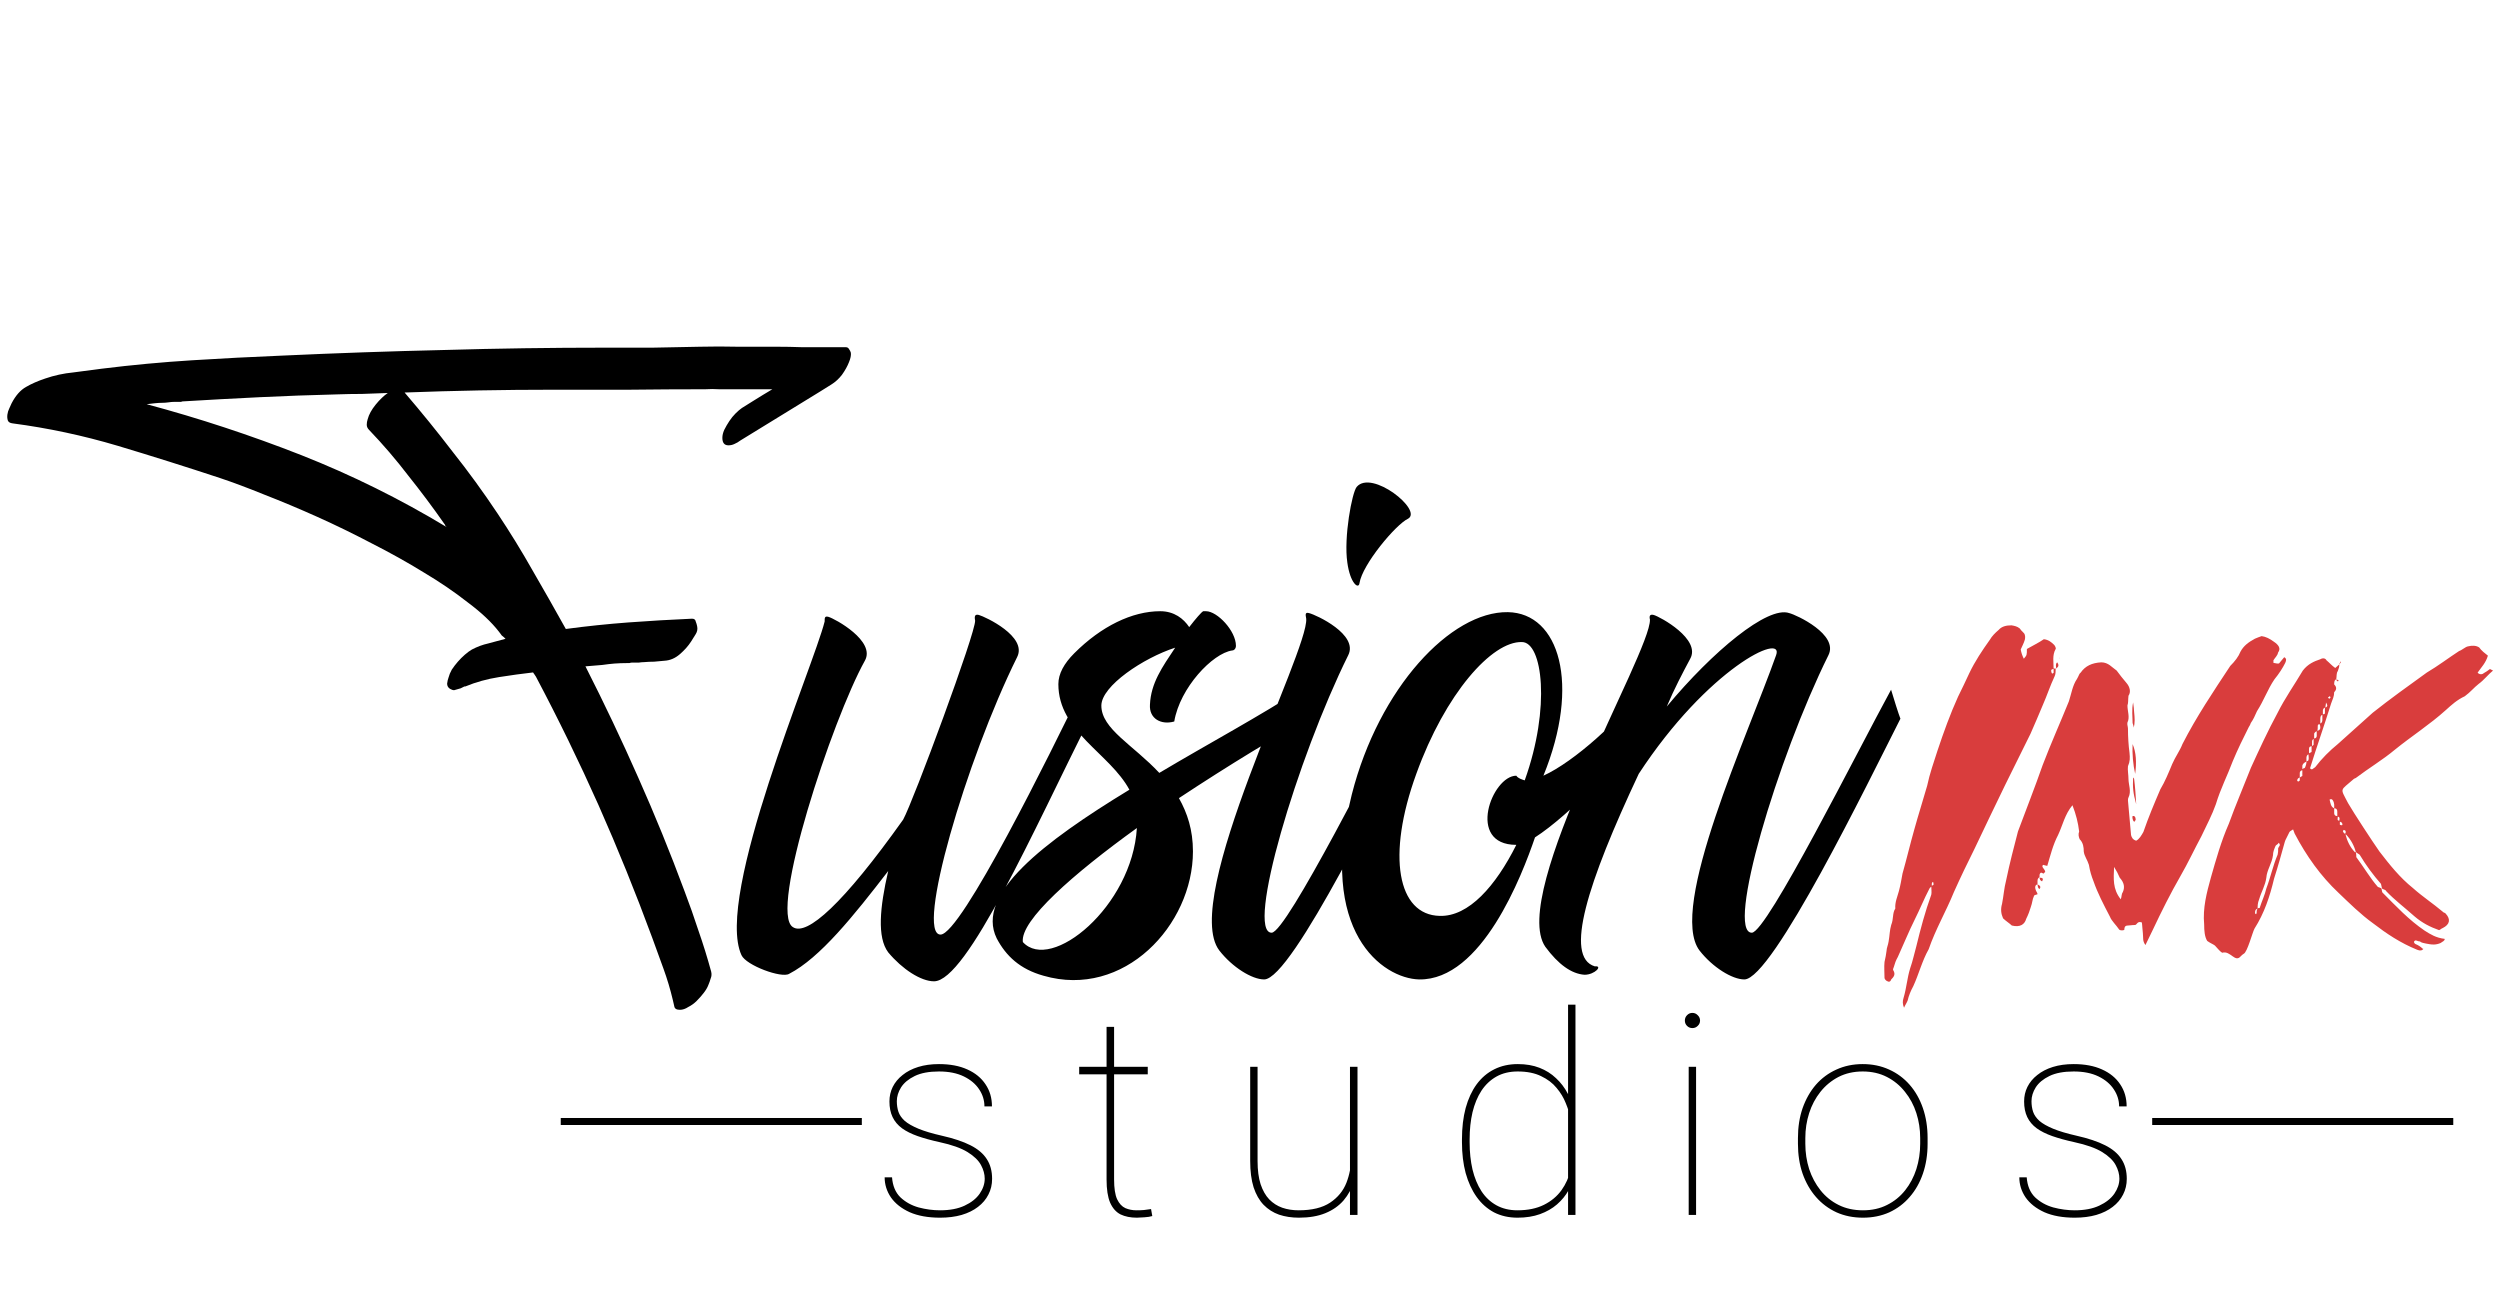 <svg width="107" height="56" viewBox="0 0 107 56" fill="none" xmlns="http://www.w3.org/2000/svg">
<path d="M39.975 42C39.415 42 38.615 41.48 38.015 40.76C37.535 40.12 37.655 38.84 38.015 37.28C36.535 39.2 35.095 41 33.775 41.68C33.455 41.88 31.935 41.32 31.735 40.88C30.575 38.36 34.815 28.52 35.295 26.6C35.295 26.44 35.295 26.36 35.455 26.4C35.735 26.48 37.495 27.44 37.015 28.28C35.615 30.8 32.895 39.04 33.935 39.68C34.535 40.08 36.095 38.68 38.655 35.08C39.095 34.28 41.775 27.04 41.735 26.56C41.695 26.36 41.735 26.28 41.895 26.32C42.175 26.4 43.975 27.24 43.535 28.12C41.335 32.56 39.175 40 40.255 40C41.135 40 45.015 32.12 46.255 29.56L46.655 30.72C44.255 35.52 41.375 42 39.975 42ZM44.658 41.76C43.658 41.48 43.058 40.92 42.658 40.16C41.738 38.28 44.658 36.04 48.338 33.8C47.498 32.24 45.298 31.32 45.298 29.28C45.298 28.84 45.538 28.4 45.978 27.96C47.138 26.8 48.458 26.16 49.658 26.16C50.258 26.16 50.658 26.48 50.898 26.84C51.178 26.48 51.418 26.2 51.498 26.16H51.618C52.098 26.16 52.898 27 52.898 27.64C52.898 27.76 52.818 27.84 52.738 27.84C51.898 27.96 50.498 29.44 50.258 30.88C49.698 31.04 49.178 30.76 49.218 30.16C49.258 29.24 49.738 28.56 50.298 27.72C48.938 28.16 47.138 29.36 47.138 30.2C47.138 31.2 48.498 31.88 49.618 33.08C51.698 31.84 53.938 30.64 55.778 29.44L56.178 30.68C54.738 31.44 52.578 32.76 50.458 34.16C50.818 34.8 51.058 35.52 51.058 36.44C51.058 39.6 48.098 42.76 44.658 41.76ZM43.778 40.32C44.978 41.64 48.458 38.8 48.658 35.44C45.938 37.4 43.658 39.4 43.778 40.32ZM54.106 41.92C53.586 41.92 52.746 41.4 52.186 40.68C50.506 38.48 56.026 27.84 55.906 26.48C55.866 26.28 55.866 26.2 56.026 26.24C56.346 26.32 58.146 27.16 57.706 28.04C55.506 32.48 53.306 39.92 54.426 39.92C55.066 39.92 58.986 32.08 60.386 29.52C60.506 29.92 60.706 30.56 60.786 30.76C59.386 33.44 55.306 41.92 54.106 41.92ZM57.666 24.08C57.506 23 57.866 21.08 58.066 20.84C58.706 20.08 60.906 21.84 60.266 22.2C59.746 22.44 58.306 24.16 58.186 24.96C58.146 25.24 57.786 24.96 57.666 24.08ZM60.738 41.92C59.178 41.88 56.378 39.88 57.858 34C59.018 29.44 62.098 26.16 64.538 26.2C66.738 26.24 67.658 29.28 66.058 33.2C67.378 32.6 69.418 30.76 70.218 29.52L70.538 30.76C69.658 32.36 67.138 34.92 65.698 35.84C65.138 37.48 63.418 41.96 60.738 41.92ZM60.618 33.12C59.338 36.64 59.818 39.16 61.618 39.2C62.858 39.24 64.018 37.92 64.898 36.16C62.738 36.16 63.858 33.2 64.898 33.2C64.978 33.32 65.138 33.36 65.258 33.4C66.378 30.28 66.018 27.48 65.138 27.48C63.858 27.44 61.858 29.68 60.618 33.12ZM74.658 41.92C74.138 41.92 73.298 41.4 72.738 40.68C71.378 38.88 74.818 31.44 76.018 28.04C76.378 27.04 73.098 28.6 70.138 33.12C67.938 37.8 66.938 40.96 68.258 41.36C68.618 41.32 68.258 41.72 67.818 41.72C67.258 41.68 66.698 41.28 66.138 40.52C64.578 38.24 70.658 27.92 70.618 26.52C70.578 26.36 70.618 26.28 70.778 26.32C71.058 26.4 72.818 27.36 72.338 28.2C72.018 28.8 71.658 29.48 71.338 30.24C73.298 27.88 75.658 25.92 76.578 26.24C76.898 26.32 78.698 27.16 78.258 28.04C76.058 32.48 73.858 39.92 74.978 39.92C75.618 39.92 79.538 32.08 80.938 29.52C81.058 29.92 81.258 30.56 81.338 30.76C79.978 33.44 75.858 41.92 74.658 41.92Z" fill="black"/>
<path d="M19.017 22.42C18.524 21.713 18.01 21.027 17.477 20.36C16.957 19.68 16.397 19.027 15.797 18.4C15.73 18.333 15.697 18.26 15.697 18.18C15.697 18.1 15.71 18.02 15.737 17.94C15.79 17.74 15.904 17.533 16.077 17.32C16.25 17.107 16.424 16.94 16.597 16.82C16.237 16.833 15.87 16.847 15.497 16.86C15.137 16.86 14.777 16.867 14.417 16.88C13.31 16.907 12.21 16.947 11.117 17C10.024 17.053 8.924 17.113 7.817 17.18C7.79 17.18 7.77 17.187 7.757 17.2C7.73 17.2 7.704 17.2 7.677 17.2H7.457C7.377 17.2 7.297 17.207 7.217 17.22C7.124 17.233 7.037 17.24 6.957 17.24C6.85 17.24 6.737 17.247 6.617 17.26C6.497 17.273 6.384 17.287 6.277 17.3C8.517 17.9 10.724 18.627 12.897 19.48C15.057 20.333 17.13 21.36 19.117 22.56C19.09 22.533 19.07 22.513 19.057 22.5C19.057 22.473 19.044 22.447 19.017 22.42ZM36.337 15.5C36.27 15.673 36.17 15.853 36.037 16.04C35.904 16.213 35.75 16.353 35.577 16.46L35.097 16.76L31.677 18.86C31.61 18.913 31.53 18.96 31.437 19C31.357 19.04 31.27 19.06 31.177 19.06C31.004 19.06 30.917 18.953 30.917 18.74C30.917 18.633 30.944 18.52 30.997 18.4C31.064 18.267 31.137 18.14 31.217 18.02C31.297 17.9 31.384 17.793 31.477 17.7C31.584 17.593 31.677 17.513 31.757 17.46L32.237 17.16C32.384 17.067 32.524 16.98 32.657 16.9C32.79 16.82 32.924 16.74 33.057 16.66H31.357C31.17 16.66 30.977 16.66 30.777 16.66C30.577 16.647 30.384 16.647 30.197 16.66C29.117 16.66 28.03 16.667 26.937 16.68C25.857 16.68 24.777 16.68 23.697 16.68C21.564 16.68 19.437 16.72 17.317 16.8C18.037 17.64 18.724 18.487 19.377 19.34C20.044 20.18 20.684 21.06 21.297 21.98C21.83 22.78 22.33 23.593 22.797 24.42C23.277 25.247 23.75 26.08 24.217 26.92C25.11 26.8 26.004 26.707 26.897 26.64C27.804 26.573 28.71 26.52 29.617 26.48C29.71 26.48 29.764 26.52 29.777 26.6C29.804 26.667 29.824 26.733 29.837 26.8C29.864 26.92 29.844 27.033 29.777 27.14C29.71 27.247 29.644 27.353 29.577 27.46C29.457 27.647 29.297 27.827 29.097 28C28.897 28.173 28.677 28.267 28.437 28.28C28.29 28.293 28.144 28.307 27.997 28.32C27.85 28.32 27.704 28.327 27.557 28.34C27.49 28.34 27.417 28.347 27.337 28.36C27.27 28.36 27.204 28.36 27.137 28.36H27.037C27.01 28.36 26.977 28.367 26.937 28.38C26.897 28.38 26.864 28.38 26.837 28.38C26.65 28.38 26.47 28.387 26.297 28.4C26.137 28.413 25.964 28.433 25.777 28.46L25.057 28.52C25.857 30.093 26.61 31.68 27.317 33.28C28.024 34.867 28.684 36.487 29.297 38.14C29.51 38.7 29.71 39.267 29.897 39.84C30.097 40.413 30.277 40.993 30.437 41.58C30.464 41.687 30.457 41.787 30.417 41.88C30.39 41.973 30.357 42.067 30.317 42.16C30.277 42.267 30.21 42.38 30.117 42.5C30.024 42.62 29.924 42.733 29.817 42.84C29.71 42.947 29.59 43.033 29.457 43.1C29.337 43.18 29.217 43.22 29.097 43.22C28.95 43.22 28.87 43.167 28.857 43.06C28.844 42.993 28.824 42.907 28.797 42.8C28.69 42.347 28.557 41.9 28.397 41.46C28.237 41.02 28.077 40.58 27.917 40.14C27.21 38.22 26.444 36.327 25.617 34.46C24.79 32.607 23.897 30.773 22.937 28.96L22.897 28.9C22.884 28.873 22.87 28.853 22.857 28.84C22.844 28.827 22.83 28.807 22.817 28.78C22.35 28.833 21.864 28.9 21.357 28.98C20.85 29.06 20.37 29.193 19.917 29.38H19.877C19.85 29.393 19.824 29.407 19.797 29.42C19.77 29.433 19.744 29.447 19.717 29.46C19.677 29.473 19.63 29.487 19.577 29.5C19.537 29.513 19.49 29.527 19.437 29.54C19.384 29.54 19.324 29.52 19.257 29.48C19.177 29.427 19.137 29.353 19.137 29.26C19.15 29.153 19.17 29.067 19.197 29C19.224 28.893 19.27 28.78 19.337 28.66C19.417 28.54 19.504 28.427 19.597 28.32C19.69 28.213 19.79 28.113 19.897 28.02C20.004 27.927 20.104 27.853 20.197 27.8C20.424 27.68 20.657 27.593 20.897 27.54C21.137 27.473 21.384 27.407 21.637 27.34C21.584 27.287 21.53 27.24 21.477 27.2C21.437 27.147 21.397 27.093 21.357 27.04C21.037 26.627 20.59 26.207 20.017 25.78C19.457 25.34 18.83 24.913 18.137 24.5C17.444 24.073 16.704 23.66 15.917 23.26C15.13 22.847 14.35 22.467 13.577 22.12C12.804 21.773 12.057 21.46 11.337 21.18C10.617 20.887 9.977 20.647 9.417 20.46C7.964 19.98 6.504 19.52 5.037 19.08C3.557 18.64 2.057 18.32 0.537 18.12C0.43 18.107 0.364 18.067 0.337 18C0.31 17.92 0.304 17.833 0.317 17.74C0.33 17.647 0.357 17.56 0.397 17.48C0.437 17.387 0.47 17.313 0.497 17.26C0.67 16.927 0.877 16.693 1.117 16.56C1.344 16.427 1.617 16.307 1.937 16.2C2.324 16.067 2.724 15.98 3.137 15.94C3.55 15.887 3.957 15.833 4.357 15.78C5.65 15.62 6.937 15.5 8.217 15.42C9.497 15.34 10.784 15.273 12.077 15.22C14.397 15.113 16.704 15.033 18.997 14.98C21.29 14.913 23.597 14.88 25.917 14.88C26.597 14.88 27.27 14.88 27.937 14.88C28.604 14.867 29.277 14.853 29.957 14.84C30.504 14.827 31.044 14.827 31.577 14.84C32.124 14.84 32.677 14.84 33.237 14.84C33.597 14.84 33.957 14.847 34.317 14.86C34.677 14.86 35.044 14.86 35.417 14.86H36.197C36.264 14.86 36.31 14.887 36.337 14.94C36.377 14.993 36.404 15.047 36.417 15.1C36.43 15.207 36.404 15.34 36.337 15.5Z" fill="black"/>
<path d="M82.681 37.918C82.659 37.962 82.593 37.984 82.571 38.05C82.351 38.468 82.175 38.908 81.955 39.348C81.691 39.876 81.471 40.426 81.229 40.954C81.141 41.108 81.097 41.24 81.053 41.394C81.031 41.438 81.009 41.504 81.031 41.526C81.141 41.702 81.053 41.812 80.943 41.922C80.921 42.01 80.855 42.032 80.811 42.01C80.723 41.988 80.657 41.9 80.657 41.856C80.657 41.614 80.635 41.394 80.657 41.174C80.701 40.998 80.723 40.844 80.745 40.69C80.745 40.58 80.811 40.448 80.833 40.294C80.877 40.052 80.877 39.81 80.943 39.59C81.053 39.326 80.987 39.084 81.119 38.886C81.097 38.622 81.207 38.38 81.273 38.138C81.339 37.896 81.383 37.632 81.427 37.39C81.603 36.774 81.757 36.114 81.933 35.498C82.109 34.86 82.307 34.244 82.483 33.628C82.593 33.1 82.769 32.616 82.923 32.132C83.187 31.34 83.473 30.548 83.803 29.822C83.979 29.47 84.133 29.14 84.287 28.81C84.529 28.304 84.837 27.842 85.167 27.38C85.255 27.226 85.387 27.094 85.541 26.962C85.673 26.808 85.871 26.764 86.091 26.764C86.223 26.786 86.333 26.808 86.443 26.896C86.487 26.962 86.531 27.006 86.619 27.094C86.685 27.16 86.685 27.292 86.663 27.38C86.619 27.534 86.531 27.688 86.487 27.798C86.509 27.93 86.553 28.062 86.619 28.194C86.751 28.04 86.751 28.04 86.751 27.776C87.015 27.622 87.257 27.512 87.477 27.358C87.675 27.38 87.807 27.49 87.917 27.6C87.961 27.644 88.005 27.754 87.983 27.776C87.829 28.04 87.895 28.348 87.895 28.634C87.807 28.634 87.763 28.678 87.807 28.788C87.807 28.81 87.829 28.81 87.829 28.832C87.873 28.81 87.895 28.81 87.895 28.788C87.895 28.722 87.895 28.656 87.895 28.612C87.917 28.612 87.961 28.612 88.005 28.634L87.983 28.612C87.983 28.722 87.983 28.854 87.939 28.942C87.741 29.36 87.609 29.778 87.433 30.174C87.257 30.592 87.081 31.01 86.905 31.406C86.553 32.132 86.179 32.858 85.827 33.584C85.387 34.486 84.947 35.41 84.507 36.334C84.199 36.95 83.913 37.544 83.627 38.182C83.297 38.996 82.835 39.788 82.549 40.624C82.263 41.13 82.131 41.68 81.889 42.208C81.779 42.406 81.691 42.626 81.647 42.824C81.603 42.934 81.537 43.022 81.493 43.132C81.427 42.978 81.427 42.846 81.471 42.714C81.603 42.274 81.625 41.856 81.757 41.438C81.867 41.13 81.933 40.8 82.021 40.492C82.197 39.766 82.395 39.018 82.659 38.292C82.681 38.182 82.659 38.072 82.659 37.918C82.703 37.896 82.725 37.896 82.747 37.874C82.769 37.852 82.747 37.83 82.747 37.764C82.747 37.764 82.725 37.764 82.725 37.742C82.703 37.764 82.681 37.786 82.681 37.83C82.681 37.874 82.681 37.896 82.681 37.918ZM87.983 28.612L88.005 28.634C88.005 28.546 87.961 28.414 88.049 28.348C88.115 28.436 88.137 28.546 87.983 28.612ZM88.137 28.172L88.159 28.15V28.172H88.137ZM87.293 37.566V37.544C87.249 37.566 87.205 37.61 87.205 37.698C87.205 37.742 87.205 37.808 87.205 37.852C87.095 37.874 87.095 37.984 87.117 38.05C87.139 38.16 87.205 38.204 87.205 38.27C87.205 38.292 87.051 38.292 87.051 38.358C86.985 38.49 86.985 38.644 86.919 38.82C86.875 38.974 86.809 39.15 86.721 39.326C86.655 39.568 86.457 39.7 86.105 39.612C86.017 39.524 85.841 39.414 85.731 39.304C85.643 39.106 85.621 38.908 85.687 38.688C85.753 38.358 85.775 38.006 85.863 37.676C86.017 36.928 86.193 36.268 86.369 35.586C86.721 34.64 87.095 33.694 87.425 32.748C87.777 31.824 88.173 30.944 88.547 30.02C88.657 29.69 88.701 29.338 88.899 29.052C88.987 28.898 88.987 28.832 89.053 28.788C89.251 28.502 89.537 28.37 89.933 28.348C90.241 28.348 90.395 28.568 90.593 28.7C90.703 28.854 90.879 29.074 91.011 29.228C91.165 29.404 91.209 29.624 91.099 29.778C91.077 29.954 91.099 30.064 91.055 30.196C91.055 30.438 91.165 30.702 91.055 30.922C91.033 31.01 91.077 31.098 91.077 31.186C91.077 31.538 91.099 31.89 91.143 32.22C91.165 32.44 91.165 32.594 91.077 32.792C91.055 32.946 91.099 33.166 91.099 33.342C91.099 33.584 91.231 33.87 91.099 34.134C91.077 34.178 91.077 34.222 91.077 34.266C91.121 34.75 91.165 35.234 91.209 35.74C91.231 35.828 91.275 35.938 91.429 35.982C91.561 35.916 91.649 35.762 91.737 35.608C91.957 34.97 92.199 34.398 92.463 33.782C92.661 33.452 92.815 33.078 92.969 32.704C93.101 32.396 93.299 32.132 93.409 31.846C94.003 30.68 94.729 29.602 95.455 28.502C95.653 28.304 95.807 28.106 95.895 27.886C96.027 27.644 96.225 27.49 96.511 27.336C96.599 27.292 96.687 27.27 96.797 27.226C96.973 27.248 97.149 27.336 97.325 27.468C97.523 27.6 97.633 27.754 97.501 27.93C97.479 28.062 97.369 28.15 97.303 28.26C97.303 28.304 97.303 28.37 97.303 28.37C97.391 28.392 97.523 28.414 97.545 28.392C97.611 28.304 97.699 28.216 97.765 28.128C97.875 28.194 97.853 28.26 97.809 28.37C97.699 28.59 97.545 28.832 97.347 29.074C97.061 29.492 96.885 29.998 96.599 30.438C96.511 30.636 96.445 30.79 96.335 30.944C96.313 31.01 96.291 31.054 96.247 31.12C96.005 31.604 95.785 32.044 95.565 32.572C95.345 33.166 95.037 33.76 94.839 34.42C94.685 34.86 94.443 35.322 94.223 35.784C93.915 36.356 93.651 36.928 93.321 37.5C92.903 38.226 92.507 39.018 92.155 39.766C92.045 40.008 91.935 40.206 91.825 40.448C91.693 40.272 91.737 40.14 91.715 39.942C91.693 39.788 91.693 39.612 91.671 39.48C91.473 39.414 91.473 39.568 91.385 39.59C91.231 39.59 91.165 39.612 91.077 39.612C90.923 39.612 90.923 39.722 90.923 39.788C90.901 39.832 90.747 39.832 90.703 39.788C90.571 39.59 90.373 39.414 90.307 39.238C90.021 38.688 89.779 38.226 89.603 37.72C89.515 37.5 89.449 37.28 89.405 37.016C89.339 36.796 89.207 36.642 89.185 36.444C89.185 36.268 89.163 36.07 89.009 35.916C88.965 35.806 88.943 35.718 88.987 35.586C88.943 35.212 88.855 34.86 88.701 34.464C88.371 34.86 88.283 35.322 88.085 35.74C87.865 36.158 87.755 36.62 87.623 37.06C87.535 37.038 87.513 37.038 87.447 37.016C87.337 37.104 87.535 37.192 87.535 37.324C87.491 37.346 87.469 37.39 87.469 37.39C87.447 37.39 87.425 37.368 87.359 37.346C87.271 37.39 87.293 37.5 87.293 37.566ZM90.483 37.104C90.461 37.61 90.417 38.05 90.769 38.49C90.813 38.38 90.791 38.27 90.857 38.182C90.945 37.984 90.923 37.786 90.725 37.566C90.659 37.412 90.593 37.28 90.483 37.104ZM91.385 33.122C91.297 32.748 91.253 32.242 91.275 31.846C91.429 32.198 91.451 32.638 91.385 33.122ZM91.297 33.276C91.319 33.298 91.341 33.32 91.341 33.342C91.385 33.694 91.407 34.024 91.429 34.42C91.297 33.936 91.275 33.716 91.297 33.276ZM91.319 31.142C91.319 31.076 91.297 31.01 91.275 30.944C91.275 30.68 91.231 30.372 91.297 30.064C91.319 30.24 91.341 30.372 91.341 30.482C91.363 30.702 91.385 30.944 91.319 31.142ZM91.407 35.102C91.407 35.102 91.363 35.124 91.363 35.168H91.341C91.275 35.124 91.253 34.97 91.275 34.926C91.319 34.926 91.319 34.926 91.341 34.926L91.385 34.97C91.407 35.036 91.407 35.058 91.407 35.102ZM87.293 37.544V37.566C87.469 37.566 87.447 37.632 87.403 37.72C87.315 37.698 87.293 37.61 87.293 37.544ZM87.205 37.852C87.359 37.918 87.337 37.984 87.293 38.05C87.205 38.006 87.227 37.94 87.205 37.852ZM99.992 29.074C100.014 29.074 100.058 29.096 100.102 29.14C99.992 29.206 100.014 29.074 99.992 29.074C99.903 29.096 99.903 29.228 99.903 29.294C100.014 29.404 100.014 29.514 99.903 29.624C99.903 29.8 99.838 29.932 99.772 30.108C99.486 31.032 99.156 31.956 98.87 32.88C98.957 32.99 99.001 32.88 99.09 32.836C99.376 32.462 99.706 32.132 100.058 31.846L101.554 30.504C102.302 29.91 103.072 29.36 103.864 28.788C104.348 28.502 104.81 28.15 105.25 27.864C105.382 27.82 105.514 27.688 105.624 27.666C105.8 27.622 105.976 27.622 106.108 27.71C106.218 27.864 106.35 27.952 106.482 28.062C106.394 28.37 106.196 28.568 106.042 28.788C106.108 28.876 106.24 28.876 106.306 28.81C106.394 28.766 106.482 28.7 106.57 28.634L106.702 28.7C106.482 28.876 106.328 29.096 106.086 29.272C105.888 29.426 105.734 29.624 105.492 29.8C105.162 29.954 104.92 30.174 104.678 30.394C103.996 31.01 103.204 31.516 102.5 32.088C101.972 32.528 101.378 32.88 100.828 33.298C100.762 33.32 100.74 33.342 100.74 33.342C100.146 33.87 100.146 33.694 100.498 34.376C100.74 34.794 101.532 36.004 101.84 36.444C102.28 37.016 102.72 37.566 103.27 38.006C103.688 38.38 104.128 38.666 104.546 39.018C104.568 39.062 104.656 39.062 104.678 39.106C104.898 39.348 104.854 39.568 104.546 39.722C104.48 39.744 104.458 39.788 104.392 39.81C104.018 39.678 103.666 39.502 103.336 39.216C102.918 38.842 102.478 38.512 102.126 38.138C102.104 38.072 101.994 38.072 101.95 38.028L101.906 37.83C101.576 37.456 101.268 37.038 101.004 36.598C100.982 36.554 100.894 36.532 100.828 36.466C100.85 36.554 100.85 36.642 100.85 36.686C101.18 37.126 101.444 37.588 101.774 37.962C101.84 37.984 101.906 38.006 101.928 38.028C101.95 38.138 101.95 38.204 101.994 38.226C102.566 38.798 103.094 39.37 103.776 39.832C104.018 39.986 104.26 40.14 104.634 40.184C104.634 40.272 104.546 40.294 104.458 40.36C104.37 40.404 104.238 40.426 104.172 40.426C104.018 40.426 103.952 40.404 103.82 40.382C103.754 40.36 103.644 40.36 103.578 40.294C103.49 40.294 103.446 40.25 103.38 40.25C103.27 40.294 103.336 40.382 103.38 40.404C103.49 40.448 103.6 40.514 103.688 40.602C103.754 40.602 103.688 40.646 103.688 40.646C103.6 40.712 103.512 40.668 103.446 40.646C102.742 40.36 102.148 39.964 101.576 39.524C101.026 39.128 100.564 38.666 100.08 38.204C99.332 37.5 98.716 36.642 98.21 35.674L98.144 35.498C98.034 35.564 97.99 35.586 97.968 35.652C97.901 35.806 97.814 35.938 97.791 36.026C97.638 36.576 97.505 37.06 97.329 37.61C97.153 38.358 96.912 39.084 96.493 39.744C96.406 39.898 96.186 40.756 96.031 40.822C95.987 40.844 95.944 40.888 95.9 40.932C95.657 41.218 95.46 40.668 95.108 40.778C94.998 40.712 94.888 40.558 94.799 40.47C94.712 40.404 94.624 40.382 94.469 40.272C94.359 40.096 94.338 39.832 94.338 39.568C94.272 38.864 94.448 38.204 94.624 37.566C94.844 36.796 95.064 36.004 95.394 35.256C95.68 34.464 96.031 33.65 96.34 32.858C96.692 32.088 97.066 31.274 97.484 30.504C97.791 29.888 98.21 29.294 98.561 28.7C98.781 28.414 99.046 28.304 99.309 28.216C99.419 28.15 99.529 28.172 99.573 28.26C99.706 28.37 99.793 28.48 99.948 28.59L100.124 28.436C100.124 28.524 100.102 28.612 100.058 28.722C99.992 28.81 100.014 28.942 99.992 29.074ZM96.626 38.886C96.626 38.864 96.692 38.864 96.713 38.864C96.802 38.578 96.933 38.314 96.999 38.028C97.175 37.566 97.285 37.038 97.484 36.576C97.505 36.488 97.505 36.422 97.505 36.312C97.528 36.224 97.638 36.18 97.528 36.07C97.505 36.136 97.418 36.158 97.395 36.202C97.329 36.356 97.285 36.466 97.285 36.598C97.242 36.95 97.022 37.236 96.999 37.566C96.956 37.896 96.779 38.182 96.692 38.49C96.626 38.644 96.626 38.776 96.626 38.886ZM100.41 35.718H100.388C100.454 35.982 100.586 36.268 100.784 36.466C100.784 36.488 100.806 36.466 100.828 36.466C100.762 36.202 100.608 35.916 100.41 35.718ZM100.036 34.926V34.75C100.036 34.662 100.014 34.596 99.903 34.596C99.903 34.486 99.925 34.376 99.838 34.244C99.816 34.222 99.793 34.178 99.706 34.222C99.749 34.376 99.749 34.53 99.903 34.596V34.794C99.903 34.86 99.925 34.926 100.036 34.926ZM98.65 32.858C98.694 32.77 98.716 32.682 98.716 32.594C98.627 32.638 98.561 32.682 98.54 32.77V32.924C98.561 32.88 98.65 32.88 98.65 32.858ZM98.936 32.176V31.934C98.826 31.956 98.826 32 98.826 32.088V32.242C98.847 32.22 98.936 32.198 98.936 32.176ZM99.156 31.494V31.296C99.09 31.318 99.046 31.384 99.046 31.406V31.604C99.133 31.604 99.156 31.538 99.156 31.494ZM98.43 33.078V33.276L98.54 33.21V32.968C98.496 32.968 98.43 33.012 98.43 33.078ZM99.309 31.142C99.309 31.098 99.309 31.032 99.266 30.988C99.2 31.01 99.2 31.054 99.2 31.076C99.2 31.164 99.2 31.23 99.177 31.274C99.243 31.274 99.309 31.23 99.309 31.142ZM99.903 29.624C99.749 29.514 99.749 29.404 99.903 29.294V29.624ZM99.397 30.812V30.592C99.332 30.614 99.309 30.68 99.309 30.768V30.966C99.376 30.944 99.397 30.878 99.397 30.812ZM98.803 32.528C98.826 32.462 98.803 32.374 98.803 32.286C98.737 32.308 98.716 32.374 98.716 32.44V32.594C98.737 32.572 98.803 32.572 98.803 32.528ZM99.507 30.482V30.284C99.442 30.306 99.419 30.372 99.419 30.416V30.57C99.507 30.57 99.507 30.548 99.507 30.482ZM99.023 31.868V31.626C98.98 31.648 98.957 31.692 98.957 31.736V31.934C98.98 31.912 99.023 31.89 99.023 31.868ZM100.234 35.322L100.256 35.3C100.256 35.234 100.234 35.19 100.146 35.168V35.3C100.146 35.3 100.19 35.322 100.234 35.322ZM98.43 33.408V33.276C98.364 33.298 98.32 33.342 98.32 33.408C98.32 33.43 98.364 33.452 98.364 33.452L98.43 33.408ZM96.626 38.886C96.516 38.93 96.516 38.996 96.516 39.084C96.516 39.106 96.537 39.106 96.559 39.128C96.559 39.106 96.582 39.106 96.582 39.084C96.582 39.018 96.582 38.952 96.626 38.886ZM100.388 35.564C100.388 35.542 100.322 35.52 100.3 35.52C100.3 35.542 100.278 35.586 100.278 35.586C100.3 35.652 100.344 35.652 100.366 35.696C100.388 35.652 100.41 35.63 100.388 35.564ZM100.058 34.948C100.058 35.036 100.014 35.124 100.124 35.124C100.124 35.036 100.168 34.992 100.058 34.948ZM99.552 30.064C99.552 30.152 99.529 30.196 99.529 30.284C99.639 30.24 99.618 30.174 99.552 30.064ZM99.706 29.91L99.749 29.844C99.728 29.822 99.728 29.8 99.706 29.8C99.683 29.822 99.639 29.844 99.639 29.866C99.639 29.888 99.706 29.888 99.706 29.91ZM100.19 28.304C100.19 28.37 100.168 28.392 100.146 28.392C100.146 28.37 100.146 28.348 100.19 28.304ZM100.146 28.414L100.124 28.436V28.392H100.146V28.414Z" fill="#D93D3D"/>
<path d="M42.146 50.447C42.146 50.256 42.093 50.062 41.988 49.867C41.882 49.668 41.691 49.482 41.413 49.31C41.136 49.139 40.736 48.996 40.212 48.883C39.857 48.805 39.544 48.719 39.275 48.625C39.009 48.531 38.786 48.42 38.607 48.291C38.427 48.158 38.292 47.998 38.202 47.81C38.113 47.623 38.068 47.4 38.068 47.143C38.068 46.92 38.114 46.713 38.208 46.522C38.306 46.326 38.447 46.156 38.63 46.012C38.814 45.863 39.036 45.748 39.298 45.666C39.56 45.584 39.857 45.543 40.189 45.543C40.661 45.543 41.066 45.619 41.402 45.772C41.742 45.924 42.001 46.137 42.181 46.41C42.364 46.68 42.456 46.994 42.456 47.353H42.134C42.134 47.092 42.058 46.848 41.906 46.621C41.757 46.395 41.538 46.211 41.249 46.07C40.96 45.93 40.607 45.859 40.189 45.859C39.763 45.859 39.417 45.924 39.152 46.053C38.886 46.182 38.691 46.344 38.566 46.539C38.445 46.734 38.384 46.932 38.384 47.131C38.384 47.295 38.407 47.447 38.454 47.588C38.501 47.725 38.591 47.853 38.724 47.975C38.861 48.092 39.056 48.203 39.31 48.309C39.564 48.414 39.896 48.514 40.306 48.607C40.81 48.721 41.22 48.857 41.536 49.018C41.853 49.178 42.085 49.375 42.234 49.609C42.386 49.84 42.462 50.121 42.462 50.453C42.462 50.699 42.41 50.924 42.304 51.127C42.202 51.33 42.054 51.506 41.859 51.654C41.667 51.803 41.433 51.918 41.156 52C40.882 52.078 40.575 52.117 40.236 52.117C39.724 52.117 39.29 52.039 38.935 51.883C38.583 51.723 38.316 51.512 38.132 51.25C37.952 50.984 37.863 50.697 37.863 50.389H38.179C38.206 50.752 38.325 51.037 38.536 51.244C38.751 51.447 39.011 51.592 39.316 51.678C39.624 51.76 39.931 51.801 40.236 51.801C40.654 51.801 41.003 51.734 41.285 51.602C41.57 51.469 41.785 51.299 41.929 51.092C42.074 50.881 42.146 50.666 42.146 50.447ZM49.124 45.66V45.982H46.189V45.66H49.124ZM47.361 43.949H47.683V50.482C47.683 50.853 47.726 51.135 47.812 51.326C47.902 51.514 48.019 51.641 48.164 51.707C48.312 51.77 48.47 51.801 48.638 51.801C48.759 51.801 48.867 51.797 48.961 51.789C49.054 51.777 49.156 51.764 49.265 51.748L49.318 52.047C49.232 52.074 49.121 52.092 48.984 52.1C48.847 52.111 48.738 52.117 48.656 52.117C48.386 52.117 48.154 52.07 47.959 51.977C47.767 51.879 47.619 51.711 47.513 51.473C47.412 51.234 47.361 50.904 47.361 50.482V43.949ZM57.779 50.535V45.66H58.101V52H57.779V50.535ZM57.832 49.522L58.101 49.51C58.101 49.885 58.053 50.23 57.955 50.547C57.857 50.863 57.707 51.141 57.504 51.379C57.3 51.613 57.041 51.795 56.724 51.924C56.408 52.053 56.031 52.117 55.593 52.117C55.285 52.117 55.002 52.074 54.744 51.988C54.49 51.898 54.269 51.758 54.082 51.566C53.898 51.375 53.756 51.125 53.654 50.816C53.556 50.504 53.508 50.127 53.508 49.685V45.66H53.824V49.697C53.824 50.084 53.867 50.412 53.953 50.682C54.043 50.951 54.166 51.168 54.322 51.332C54.482 51.496 54.668 51.615 54.879 51.69C55.093 51.764 55.328 51.801 55.582 51.801C56.152 51.801 56.601 51.691 56.929 51.473C57.258 51.254 57.49 50.971 57.627 50.623C57.763 50.272 57.832 49.904 57.832 49.522ZM67.113 50.77V43H67.43V52H67.113V50.77ZM62.572 48.889V48.766C62.572 48.266 62.625 47.818 62.73 47.424C62.84 47.025 62.996 46.688 63.199 46.41C63.406 46.129 63.658 45.914 63.955 45.766C64.252 45.617 64.588 45.543 64.963 45.543C65.311 45.543 65.619 45.596 65.889 45.701C66.162 45.807 66.398 45.955 66.598 46.147C66.801 46.334 66.969 46.555 67.102 46.809C67.234 47.062 67.336 47.338 67.406 47.635V50.219C67.356 50.469 67.266 50.709 67.137 50.94C67.012 51.166 66.846 51.369 66.639 51.549C66.436 51.725 66.193 51.863 65.912 51.965C65.631 52.066 65.311 52.117 64.951 52.117C64.576 52.117 64.24 52.041 63.943 51.889C63.65 51.732 63.402 51.512 63.199 51.227C62.996 50.941 62.84 50.602 62.73 50.207C62.625 49.812 62.572 49.373 62.572 48.889ZM62.9 48.766V48.889C62.9 49.31 62.941 49.699 63.023 50.055C63.109 50.41 63.236 50.719 63.404 50.98C63.572 51.238 63.785 51.44 64.043 51.584C64.301 51.728 64.602 51.801 64.945 51.801C65.391 51.801 65.769 51.723 66.082 51.566C66.394 51.41 66.644 51.201 66.832 50.94C67.019 50.678 67.148 50.389 67.219 50.072V47.846C67.176 47.65 67.107 47.44 67.014 47.213C66.924 46.982 66.793 46.766 66.621 46.562C66.453 46.355 66.232 46.188 65.959 46.059C65.689 45.926 65.356 45.859 64.957 45.859C64.609 45.859 64.307 45.932 64.049 46.076C63.791 46.221 63.576 46.424 63.404 46.685C63.236 46.943 63.109 47.25 63.023 47.605C62.941 47.957 62.9 48.344 62.9 48.766ZM72.592 45.66V52H72.276V45.66H72.592ZM72.112 43.68C72.112 43.59 72.143 43.514 72.205 43.451C72.268 43.385 72.344 43.352 72.434 43.352C72.524 43.352 72.6 43.385 72.662 43.451C72.729 43.514 72.762 43.59 72.762 43.68C72.762 43.77 72.729 43.846 72.662 43.908C72.6 43.971 72.524 44.002 72.434 44.002C72.344 44.002 72.268 43.971 72.205 43.908C72.143 43.846 72.112 43.77 72.112 43.68ZM76.952 48.953V48.707C76.952 48.242 77.018 47.816 77.151 47.43C77.288 47.043 77.477 46.709 77.719 46.428C77.965 46.147 78.258 45.93 78.598 45.777C78.938 45.621 79.313 45.543 79.723 45.543C80.137 45.543 80.514 45.621 80.854 45.777C81.194 45.93 81.487 46.147 81.733 46.428C81.979 46.709 82.168 47.043 82.301 47.43C82.434 47.816 82.501 48.242 82.501 48.707V48.953C82.501 49.418 82.434 49.844 82.301 50.23C82.168 50.617 81.979 50.951 81.733 51.232C81.491 51.514 81.2 51.732 80.86 51.889C80.52 52.041 80.145 52.117 79.735 52.117C79.321 52.117 78.944 52.041 78.604 51.889C78.264 51.732 77.971 51.514 77.725 51.232C77.479 50.951 77.288 50.617 77.151 50.23C77.018 49.844 76.952 49.418 76.952 48.953ZM77.268 48.707V48.953C77.268 49.332 77.323 49.693 77.432 50.037C77.545 50.377 77.707 50.68 77.918 50.945C78.129 51.211 78.387 51.42 78.692 51.572C78.997 51.725 79.344 51.801 79.735 51.801C80.122 51.801 80.465 51.725 80.766 51.572C81.071 51.42 81.329 51.211 81.54 50.945C81.751 50.68 81.911 50.377 82.02 50.037C82.129 49.693 82.184 49.332 82.184 48.953V48.707C82.184 48.336 82.129 47.98 82.02 47.641C81.911 47.301 81.749 46.998 81.534 46.732C81.323 46.463 81.065 46.25 80.76 46.094C80.456 45.938 80.11 45.859 79.723 45.859C79.336 45.859 78.991 45.938 78.686 46.094C78.385 46.25 78.127 46.463 77.913 46.732C77.702 46.998 77.541 47.301 77.432 47.641C77.323 47.98 77.268 48.336 77.268 48.707ZM90.71 50.447C90.71 50.256 90.657 50.062 90.552 49.867C90.446 49.668 90.255 49.482 89.977 49.31C89.7 49.139 89.299 48.996 88.776 48.883C88.421 48.805 88.108 48.719 87.839 48.625C87.573 48.531 87.35 48.42 87.171 48.291C86.991 48.158 86.856 47.998 86.766 47.81C86.677 47.623 86.632 47.4 86.632 47.143C86.632 46.92 86.678 46.713 86.772 46.522C86.87 46.326 87.01 46.156 87.194 46.012C87.378 45.863 87.6 45.748 87.862 45.666C88.124 45.584 88.421 45.543 88.753 45.543C89.225 45.543 89.63 45.619 89.966 45.772C90.305 45.924 90.565 46.137 90.745 46.41C90.928 46.68 91.02 46.994 91.02 47.353H90.698C90.698 47.092 90.622 46.848 90.469 46.621C90.321 46.395 90.102 46.211 89.813 46.07C89.524 45.93 89.171 45.859 88.753 45.859C88.327 45.859 87.981 45.924 87.716 46.053C87.45 46.182 87.255 46.344 87.13 46.539C87.008 46.734 86.948 46.932 86.948 47.131C86.948 47.295 86.971 47.447 87.018 47.588C87.065 47.725 87.155 47.853 87.288 47.975C87.424 48.092 87.62 48.203 87.874 48.309C88.128 48.414 88.46 48.514 88.87 48.607C89.374 48.721 89.784 48.857 90.1 49.018C90.417 49.178 90.649 49.375 90.798 49.609C90.95 49.84 91.026 50.121 91.026 50.453C91.026 50.699 90.973 50.924 90.868 51.127C90.766 51.33 90.618 51.506 90.423 51.654C90.231 51.803 89.997 51.918 89.719 52C89.446 52.078 89.139 52.117 88.799 52.117C88.288 52.117 87.854 52.039 87.499 51.883C87.147 51.723 86.88 51.512 86.696 51.25C86.516 50.984 86.427 50.697 86.427 50.389H86.743C86.77 50.752 86.889 51.037 87.1 51.244C87.315 51.447 87.575 51.592 87.88 51.678C88.188 51.76 88.495 51.801 88.799 51.801C89.218 51.801 89.567 51.734 89.848 51.602C90.133 51.469 90.348 51.299 90.493 51.092C90.637 50.881 90.71 50.666 90.71 50.447Z" fill="black"/>
<path d="M36.886 48H24M105 48H92.114" stroke="black" stroke-width="0.3"/>
</svg>
